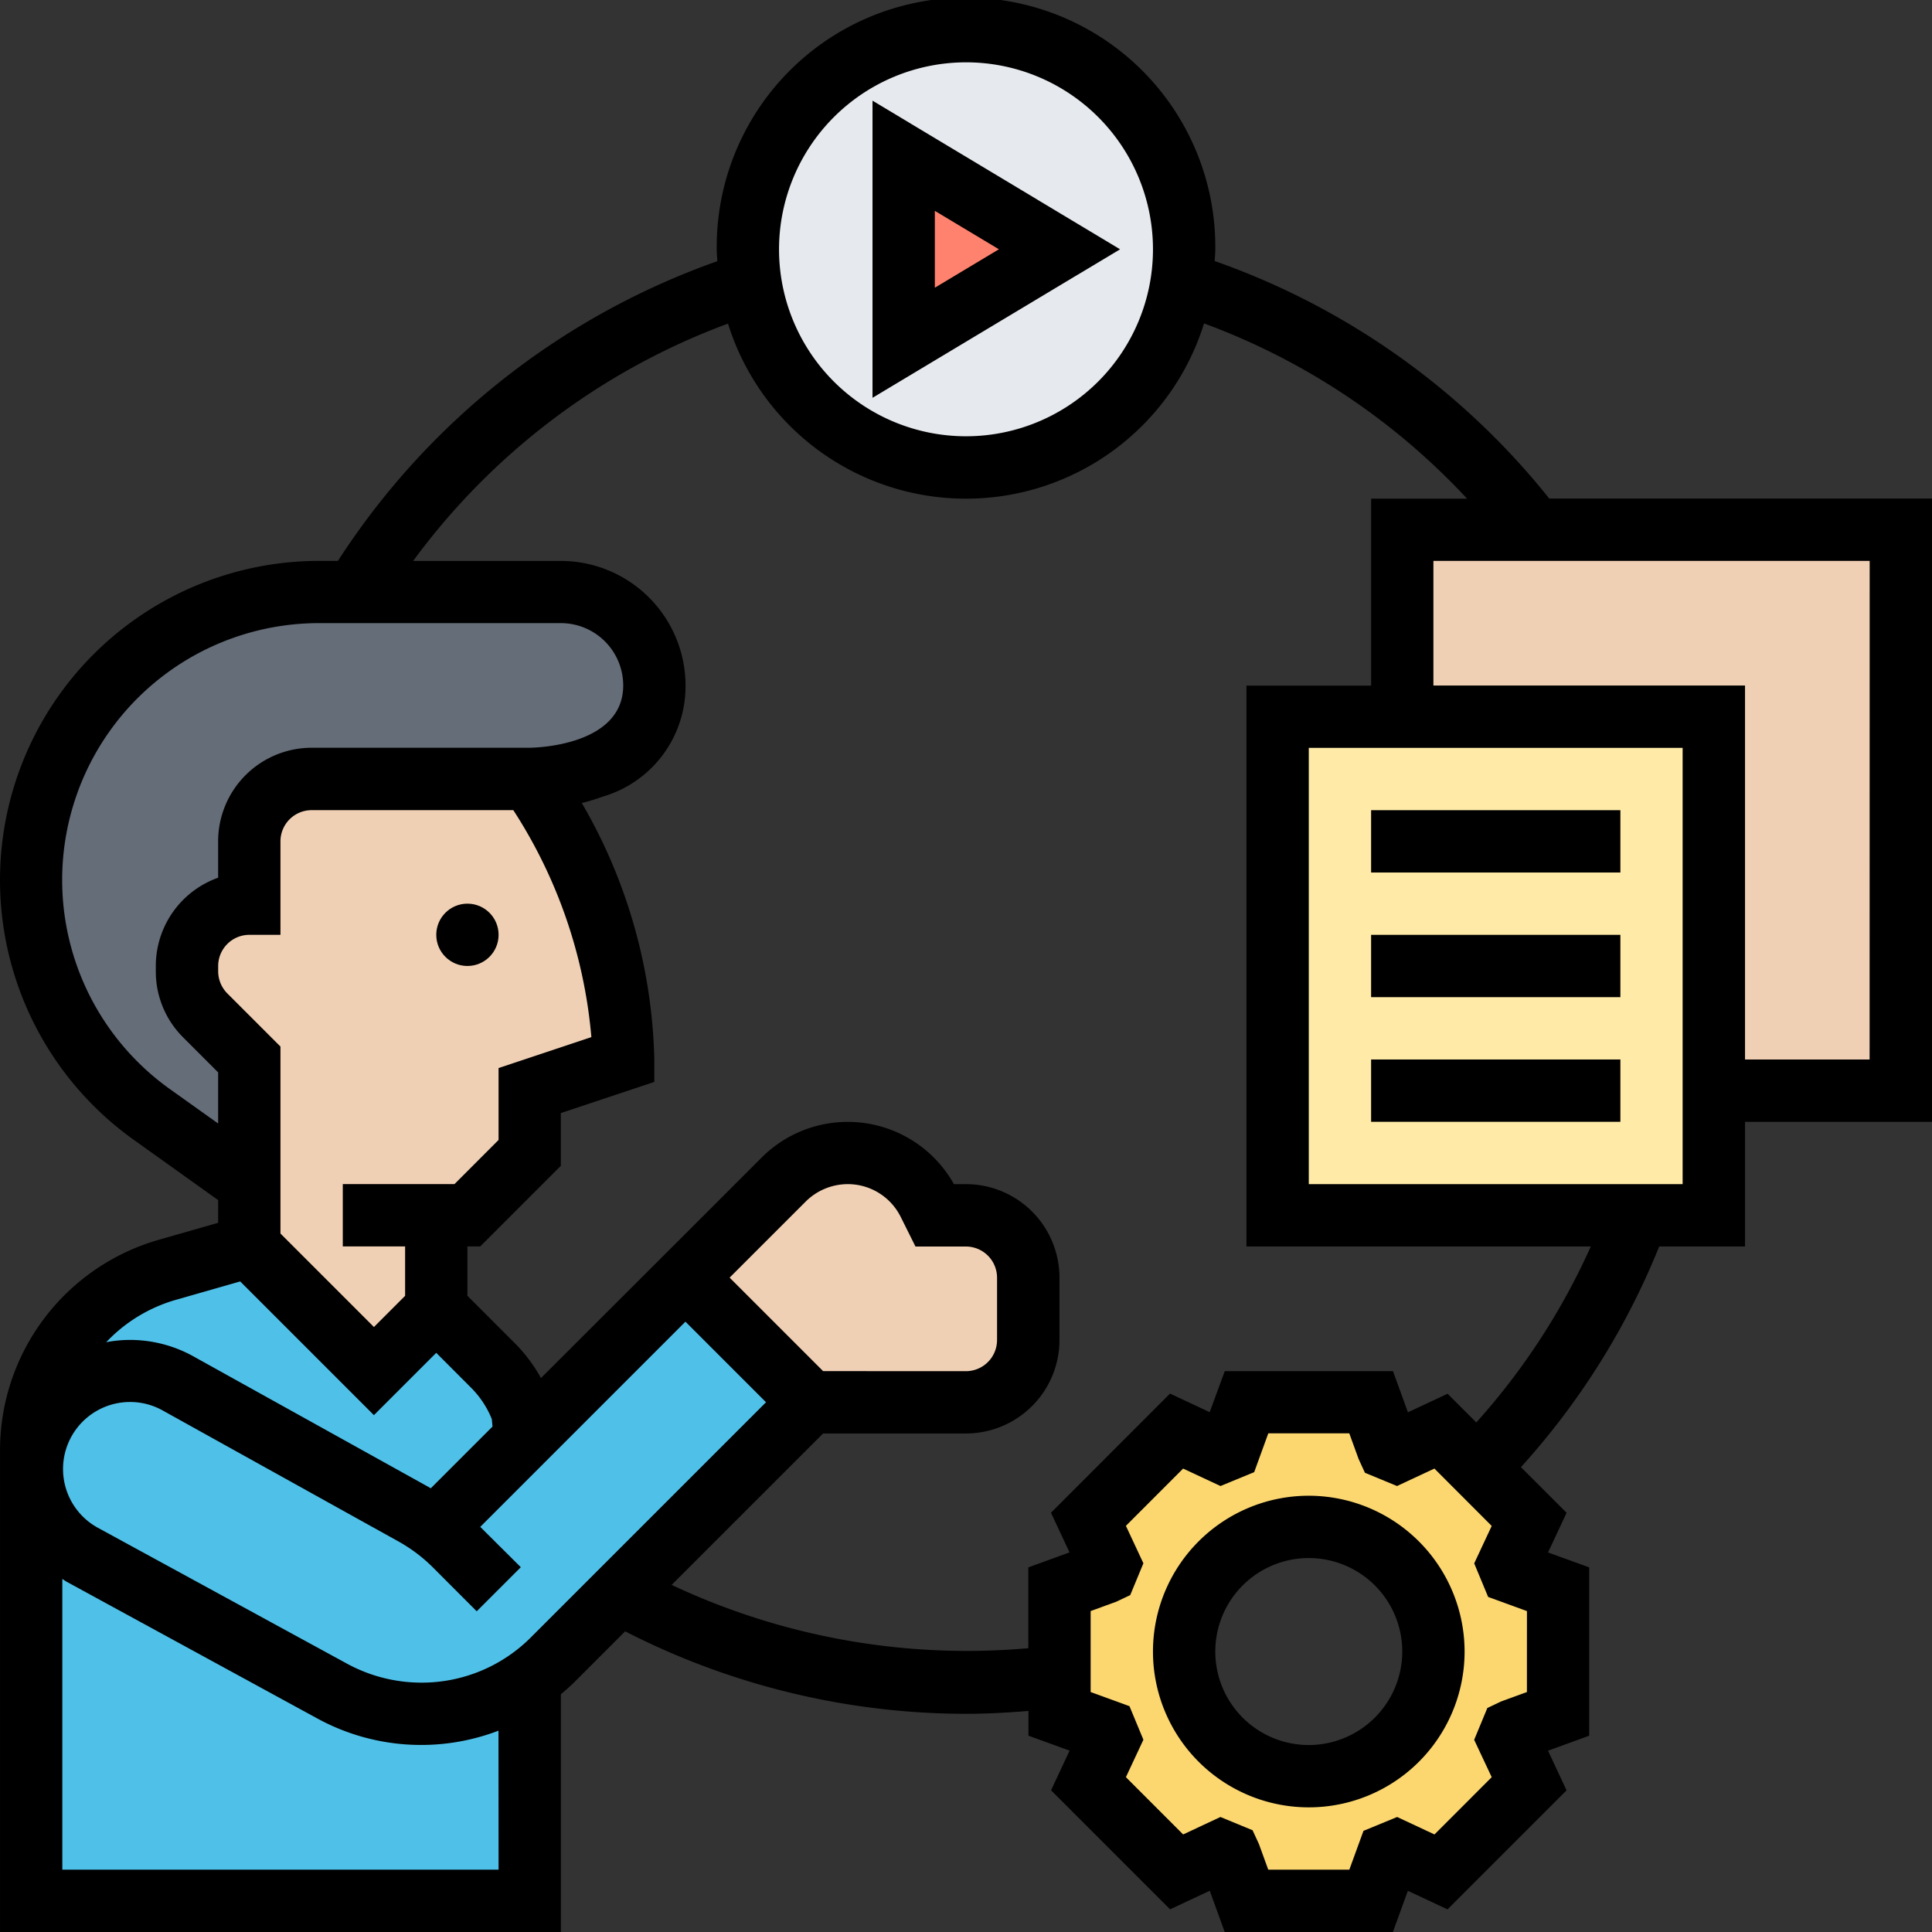 <svg xmlns="http://www.w3.org/2000/svg" xmlns:xlink="http://www.w3.org/1999/xlink" width="85" height="85" viewBox="0 0 85 85">
  <rect x="0" y="0" width="85" height="85" fill="#333333" stroke="none"/>
  <defs>
    <clipPath id="clip-path">
      <rect id="Rectángulo_403313" data-name="Rectángulo 403313" width="85" height="85" transform="translate(854.051 4512)" fill="#fff" stroke="#707070" stroke-width="1"/>
    </clipPath>
  </defs>
  <g id="Enmascarar_grupo_1098711" data-name="Enmascarar grupo 1098711" transform="translate(-854.051 -4512)" clip-path="url(#clip-path)">
    <g id="sistema-de-gestion-de-contenidos" transform="translate(852.68 4510.629)">
      <g id="Grupo_1101684" data-name="Grupo 1101684">
        <g id="Grupo_1101675" data-name="Grupo 1101675">
          <path id="Trazado_912677" data-name="Trazado 912677" d="M69.919,71.29v5.484l-2.029.74c-.055.123-.1.26-.151.384l.9,1.947-3.88,3.88-1.947-.9c-.123.055-.26.1-.384.151L61.694,85H56.21l-.74-2.029c-.123-.055-.26-.1-.384-.151l-1.947.9-3.88-3.88.9-1.947c-.055-.123-.1-.26-.151-.384l-2.029-.74V71.29l2.029-.74c.055-.123.1-.26.151-.384l-.9-1.947,3.88-3.88,1.947.9c.123-.055.26-.1.384-.151l.74-2.029h5.484l.74,2.029c.123.055.26.1.384.151l1.947-.9,1.618,1.618,2.262,2.262-.9,1.947c.055.123.1.26.151.384Zm-5.484,2.742a5.484,5.484,0,1,0-5.484,5.484A5.482,5.482,0,0,0,64.435,74.032Z" fill="#fcd770"/>
        </g>
        <g id="Grupo_1101676" data-name="Grupo 1101676">
          <path id="Trazado_912678" data-name="Trazado 912678" d="M28.955,28.626a4.1,4.1,0,0,1,1.206,2.906c0,4.113-5.484,4.113-5.484,4.113h-9.6a2.741,2.741,0,0,0-2.742,2.742v2.742a2.725,2.725,0,0,0-1.933.8A2.689,2.689,0,0,0,9.6,43.871V44.1a2.75,2.75,0,0,0,.809,1.947l1.933,1.933v5.484L8.048,50.4A12.668,12.668,0,0,1,15.41,27.419H26.048a4.1,4.1,0,0,1,2.906,1.206Z" fill="#656d78"/>
        </g>
        <g id="Grupo_1101677" data-name="Grupo 1101677">
          <path id="Trazado_912679" data-name="Trazado 912679" d="M53.344,13.778a9.581,9.581,0,0,1-18.947.014,8.428,8.428,0,0,1-.123-1.453,9.6,9.6,0,0,1,19.194,0A8.269,8.269,0,0,1,53.344,13.778Z" fill="#e6e9ed"/>
        </g>
        <g id="Grupo_1101678" data-name="Grupo 1101678">
          <path id="Trazado_912680" data-name="Trazado 912680" d="M47.984,12.339l-6.855,4.113V8.226Z" fill="#ff826e"/>
        </g>
        <g id="Grupo_1101679" data-name="Grupo 1101679">
          <path id="Trazado_912681" data-name="Trazado 912681" d="M76.774,49.355v5.484H57.581V32.9H76.774Z" fill="#ffeaa7"/>
        </g>
        <g id="Grupo_1101680" data-name="Grupo 1101680">
          <path id="Trazado_912682" data-name="Trazado 912682" d="M85,24.677V49.355H76.774V32.9H63.065V24.677H85Z" fill="#f0d0b4"/>
        </g>
        <g id="Grupo_1101681" data-name="Grupo 1101681">
          <path id="Trazado_912683" data-name="Trazado 912683" d="M46.613,57.581v2.742a2.75,2.75,0,0,1-2.742,2.742H37.016l-5.484-5.484,4.319-4.319A3.978,3.978,0,0,1,42.226,54.3l.274.535h1.371A2.75,2.75,0,0,1,46.613,57.581Z" fill="#f0d0b4"/>
        </g>
        <g id="Grupo_1101682" data-name="Grupo 1101682">
          <path id="Trazado_912684" data-name="Trazado 912684" d="M20.565,54.839v4.113l-2.742,2.742L12.339,56.21V47.984l-1.933-1.933A2.75,2.75,0,0,1,9.6,44.1v-.233a2.689,2.689,0,0,1,.809-1.947,2.725,2.725,0,0,1,1.933-.8V38.387a2.741,2.741,0,0,1,2.742-2.742h9.6A22.891,22.891,0,0,1,28.79,47.984l-4.113,1.371V52.1l-2.742,2.742Z" fill="#f0d0b4"/>
        </g>
        <g id="Grupo_1101683" data-name="Grupo 1101683">
          <path id="Trazado_912685" data-name="Trazado 912685" d="M31.532,57.581l-7.074,7.074-3.894,3.894-.055.055a8.789,8.789,0,0,0-.96-.617L9.2,62.228a4.444,4.444,0,0,0-2.084-.535H7.047a4.282,4.282,0,0,0-2.392.724,4.262,4.262,0,0,1,2.421-.749h.069a4.419,4.419,0,0,1,2.074.532l10.306,5.732a8.712,8.712,0,0,1,.956.614l.055-.055,3.876-3.876-.1-1.16a5.533,5.533,0,0,0-1.283-2.019l-2.5-2.5-2.73,2.73L12.344,56.21,8.728,57.248A8.189,8.189,0,0,0,2.79,65.124v.4A4.188,4.188,0,0,0,2.742,66V85H24.677V75.623l-.178-.247a9.348,9.348,0,0,0,1.206-1l2.906-2.906,8.4-8.4Z" fill="#4fc1e9"/>
        </g>
      </g>
      <g id="Grupo_1101685" data-name="Grupo 1101685">
        <circle id="Elipse_11531" data-name="Elipse 11531" cx="1.371" cy="1.371" r="1.371" transform="translate(20.565 41.128)"/>
        <path id="Trazado_912686" data-name="Trazado 912686" d="M39.758,5.8V18.873l10.891-6.534ZM42.5,10.648l2.819,1.69L42.5,14.029Z"/>
        <path id="Trazado_912687" data-name="Trazado 912687" d="M86.371,23.306H69.533a32.716,32.716,0,0,0-14.721-10.45c.01-.173.027-.343.027-.518a10.968,10.968,0,1,0-21.935,0c0,.177.018.35.026.525A32.917,32.917,0,0,0,16.238,26.048h-.825a14.041,14.041,0,0,0-8.16,25.468l3.715,2.654v1l-2.636.754a9.634,9.634,0,0,0-6.96,9.227V86.371H26.048V75.912c.215-.181.426-.367.628-.569l2.2-2.2a32.933,32.933,0,0,0,15,3.629c.913,0,1.829-.052,2.742-.127v1.089l1.811.657-.816,1.745,5.237,5.237,1.745-.817.658,1.814h7.4l.658-1.811,1.745.817,5.237-5.237-.816-1.745,1.812-.659V70.329l-1.811-.657.816-1.745-2.008-2.008a32.572,32.572,0,0,0,6.083-9.708h3.776V50.727h8.226ZM43.871,4.113a8.226,8.226,0,1,1-8.226,8.226A8.234,8.234,0,0,1,43.871,4.113ZM8.845,49.286a11.3,11.3,0,0,1,6.568-20.5H26.048a2.745,2.745,0,0,1,2.742,2.742c0,2.684-3.948,2.739-4.117,2.741H15.081a4.118,4.118,0,0,0-4.113,4.113v1.605A4.121,4.121,0,0,0,8.226,43.87v.236a4.083,4.083,0,0,0,1.205,2.908l1.537,1.537V50.8Zm12.522,4.18H16.452v2.742h2.742v2.174l-1.371,1.372L13.71,55.641V47.415l-2.34-2.34a1.384,1.384,0,0,1-.4-.969V43.87A1.372,1.372,0,0,1,12.339,42.5H13.71V38.386a1.372,1.372,0,0,1,1.371-1.371h8.874A21.775,21.775,0,0,1,27.389,47l-4.083,1.361v3.163Zm-12.284,5.1,2.856-.817,5.883,5.883,2.742-2.742L22.1,62.428a4.138,4.138,0,0,1,.909,1.378l.03.328-2.715,2.715-.1-.058L9.867,61.038a5.739,5.739,0,0,0-2.823-.716,5.621,5.621,0,0,0-1,.1,6.8,6.8,0,0,1,3.044-1.858ZM23.306,83.629H4.113V70.838c.073.044.14.1.214.136l11,6a9.533,9.533,0,0,0,7.975.54ZM24.736,73.4a6.78,6.78,0,0,1-4.826,2,6.851,6.851,0,0,1-3.267-.832l-11-6a2.947,2.947,0,0,1,2.9-5.134l10.356,5.753a6.9,6.9,0,0,1,1.52,1.146l1.926,1.928,1.94-1.939L22.5,68.547l9.028-9.028,3.545,3.545ZM37.584,61.694l-4.113-4.113,3.348-3.347a2.632,2.632,0,0,1,1.848-.766A2.6,2.6,0,0,1,41,54.913l.648,1.3h2.218a1.372,1.372,0,0,1,1.371,1.371v2.742a1.372,1.372,0,0,1-1.371,1.371Zm30.965,14.12-1.128.411-.613.291-.58,1.4L67,79.559l-2.518,2.52-1.642-.768-1.482.61-.622,1.708H57.169l-.41-1.128-.28-.607-1.413-.583-1.642.768-2.518-2.52.77-1.647-.613-1.477-1.708-.622V72.251l1.128-.411.613-.291.58-1.4-.77-1.647,2.518-2.52,1.645.768,1.481-.61.621-1.708h3.563l.41,1.128.278.606,1.413.584,1.645-.768L67,68.506l-.77,1.647.613,1.477,1.707.622Zm-2.226-11.86-1.264-1.264-1.745.817-.658-1.812h-7.4L54.592,63.5l-1.745-.817L47.61,67.925l.816,1.745-1.812.659v3.555A30.5,30.5,0,0,1,30.921,71.1l6.663-6.662h6.287a4.118,4.118,0,0,0,4.113-4.113V57.581a4.118,4.118,0,0,0-4.113-4.113H43.34A5.355,5.355,0,0,0,34.879,52.3l-3.347,3.347L25.171,62a6.83,6.83,0,0,0-1.13-1.514l-2.106-2.107V56.208H22.5l3.545-3.545V50.342l4.113-1.371v-.988A23.451,23.451,0,0,0,26.968,36.7a8.652,8.652,0,0,0,.932-.285,5.055,5.055,0,0,0,3.632-4.881,5.489,5.489,0,0,0-5.484-5.484h-6.5A30.149,30.149,0,0,1,33.4,15.608,10.968,10.968,0,0,0,54.344,15.6a29.923,29.923,0,0,1,11.571,7.709H61.694v8.226H56.21V56.21H71.36a29.836,29.836,0,0,1-5.038,7.743ZM75.4,53.468H58.952V34.274H75.4Zm8.226-5.484H78.145V31.532H64.435V26.048H83.629Z"/>
        <path id="Trazado_912688" data-name="Trazado 912688" d="M61.694,37.016H72.661v2.742H61.694Z"/>
        <path id="Trazado_912689" data-name="Trazado 912689" d="M61.694,42.5H72.661v2.742H61.694Z"/>
        <path id="Trazado_912690" data-name="Trazado 912690" d="M61.694,47.984H72.661v2.742H61.694Z"/>
        <path id="Trazado_912691" data-name="Trazado 912691" d="M58.952,67.177a6.855,6.855,0,1,0,6.855,6.855A6.863,6.863,0,0,0,58.952,67.177Zm0,10.968a4.113,4.113,0,1,1,4.113-4.113A4.118,4.118,0,0,1,58.952,78.145Z"/>
      </g>
    </g>
  </g>
</svg>
